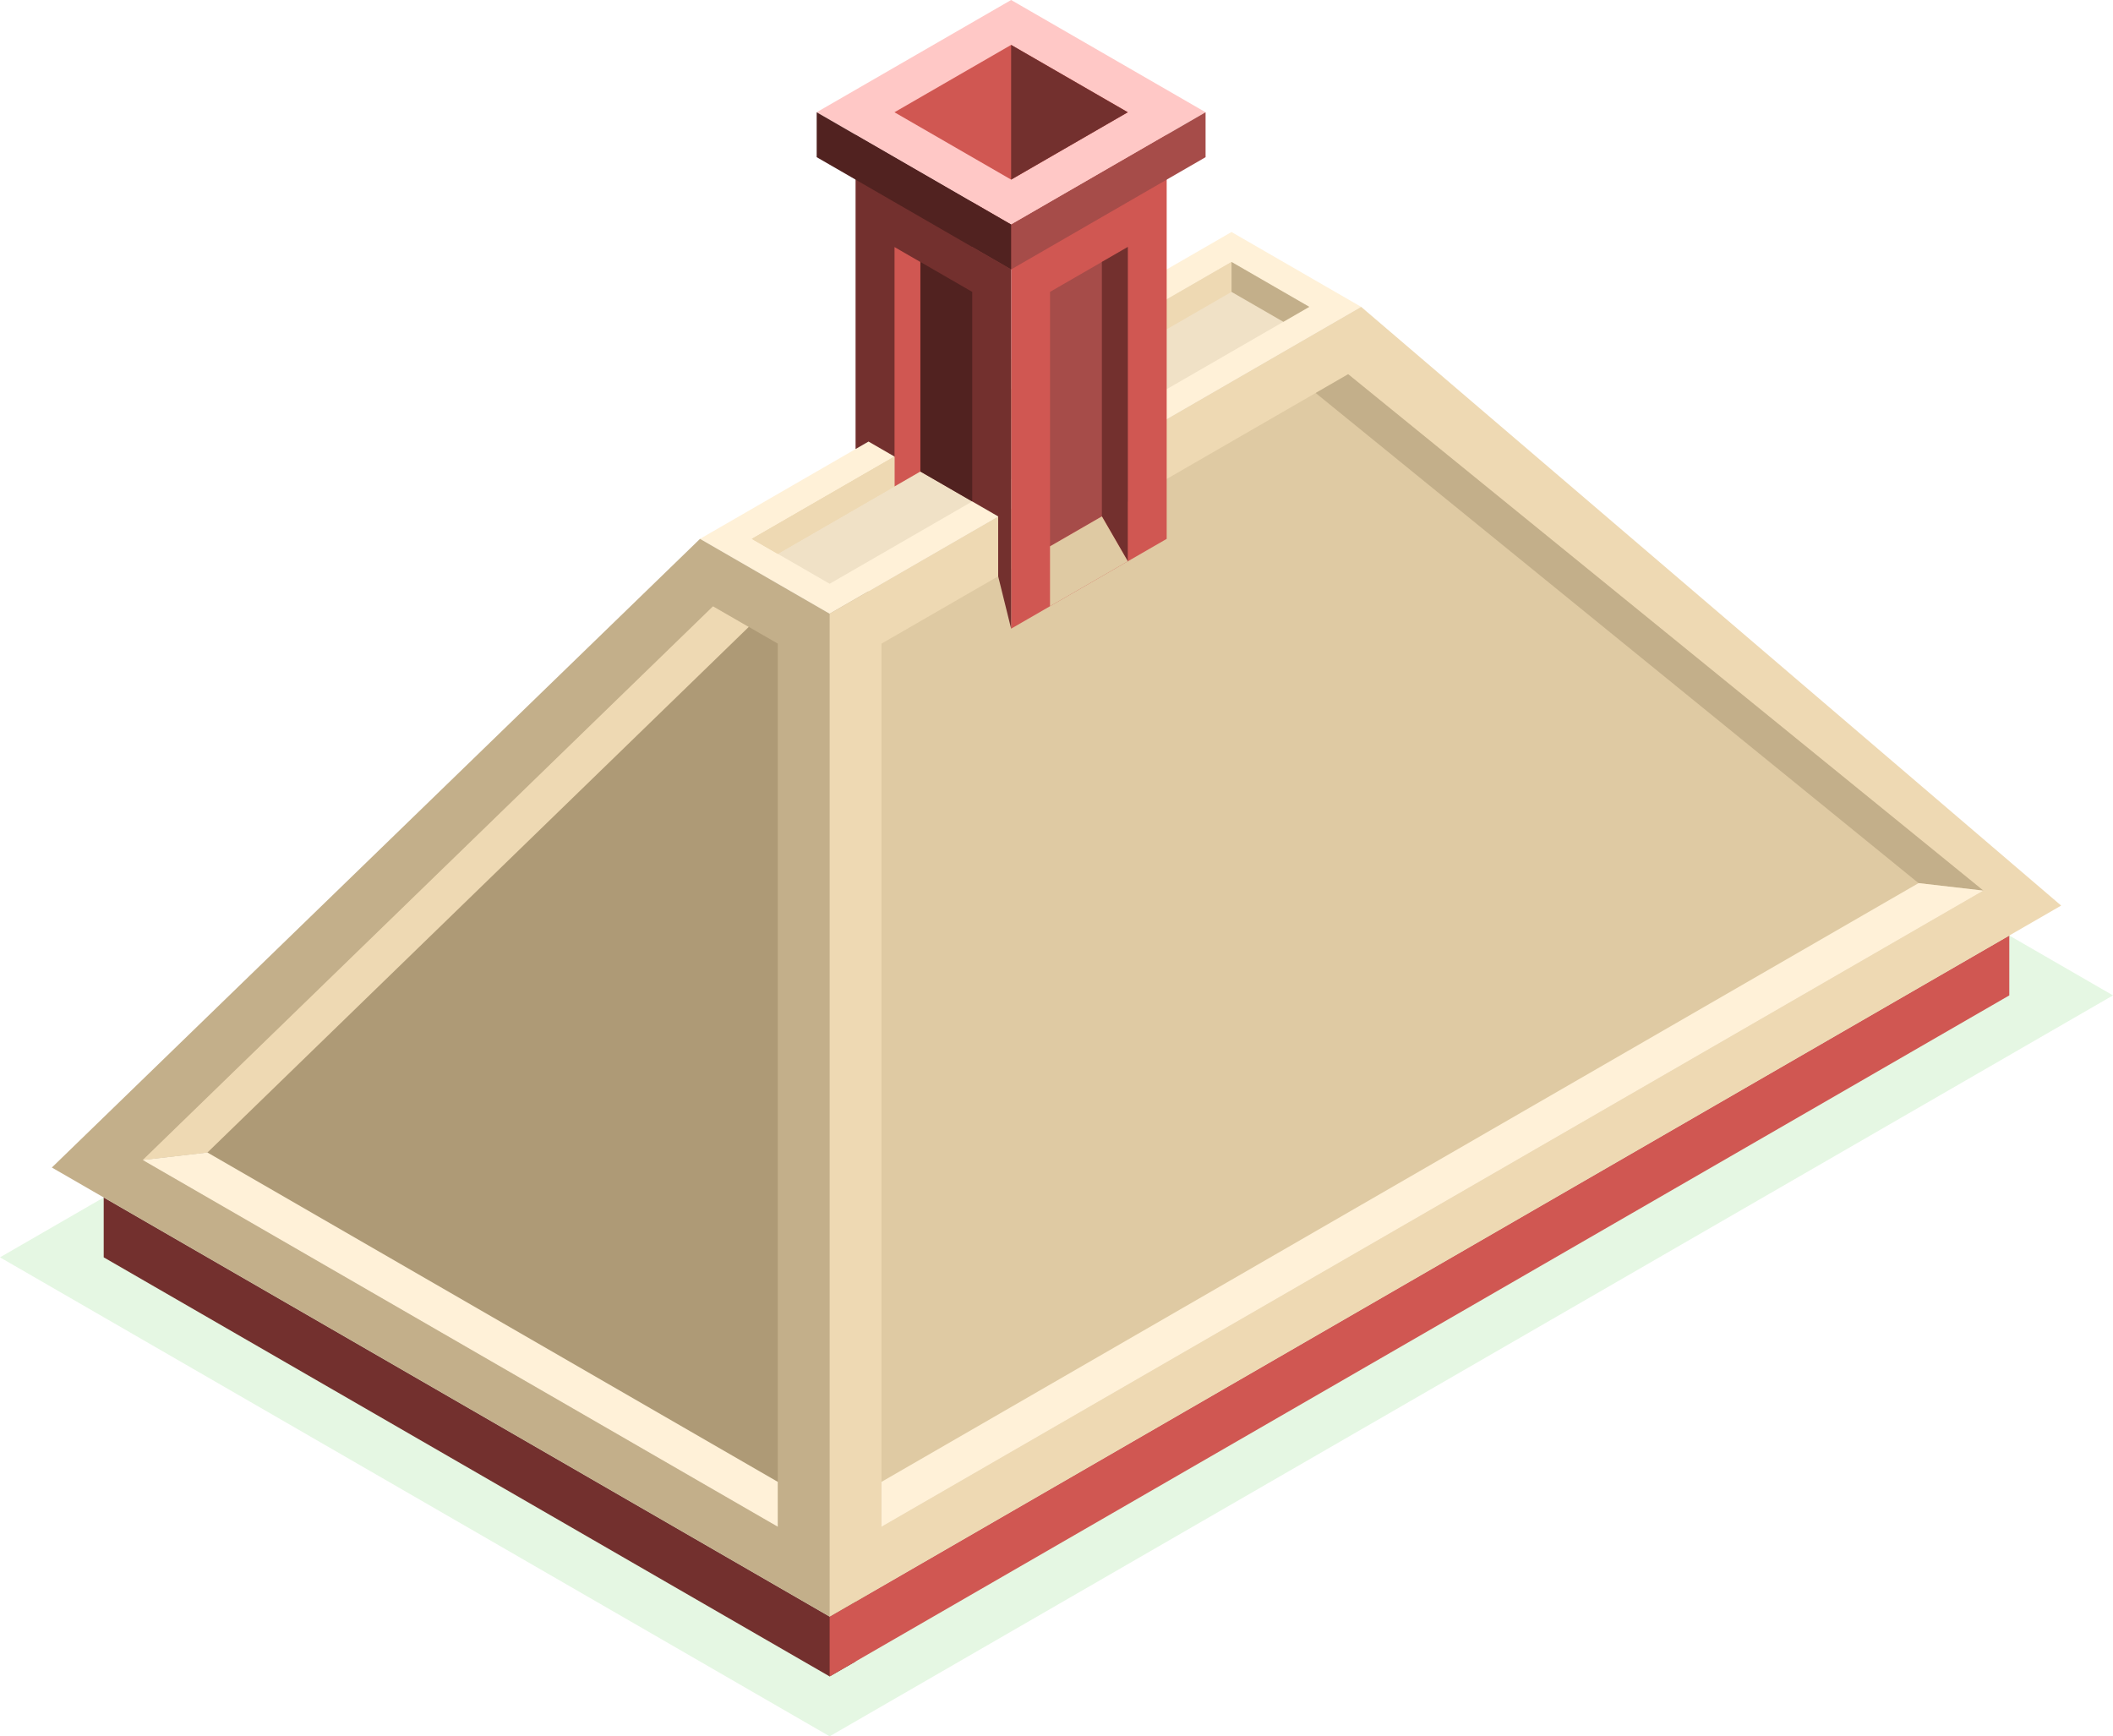 <svg id="Layer_1" data-name="Layer 1" xmlns="http://www.w3.org/2000/svg" xmlns:xlink="http://www.w3.org/1999/xlink" viewBox="0 0 203.75 167.432">
  <defs>
    <style>
      .cls-1 {
        fill: none;
      }

      .slope-top-prim {
        fill: #fff1d8;
      }

      .crown-top-prim {
        fill: #e5f7e3;
      }

      .exterior-L-prim {
        fill: #73302e;
      }

      .exterior-R-prim {
        fill: #d05752;
      }

      .slope-L-prim {
        fill: #c3af8a;
      }

      .slope-R-prim {
        fill: #eed9b3;
      }

      .slope-top-prim-dark {
        fill: #f0e1c6;
      }

      .slope-R-prim-dark {
        fill: #dfcaa3;
      }

      .cls-2 {
        clip-path: url(#clip-path);
      }

      .slope-L-prim-dark {
        fill: #ae9a76;
      }

      .cls-3 {
        clip-path: url(#clip-path-2);
      }

      .top-light {
        fill: #ffc8c6;
      }

      .exterior-R-dark {
        fill: #a64c49;
      }

      .exterior-L-dark {
        fill: #512220;
      }
    </style>
    <clipPath id="clip-path">
      <polygon class="cls-1" points="85 62.065 130 36.085 191.25 85.881 85 147.224 85 62.065"/>
    </clipPath>
    <clipPath id="clip-path-2">
      <polygon class="cls-1" points="75 62.065 68.75 58.457 13.75 111.862 75 147.224 75 62.065"/>
    </clipPath>
  </defs>
  <title>Artboard 18</title>
  <g id="root">
    <g>
      <path class="slope-top-prim" d="M67.5,51.962,80,59.179l51.25-29.59-12.5-7.217Z"/>
      <path class="crown-top-prim" d="M203.75,95.985l-80-46.188L0,121.244l80,46.188Z"/>
      <path class="exterior-L-prim" d="M10,115.47v5.774l70,40.414,2.5-1.443v-5.774L80,155.885Z"/>
      <path class="exterior-R-prim" d="M193.75,90.211V95.985L80,161.658v-5.773Z"/>
      <path class="slope-L-prim" d="M80,155.885l3.75-2.165V57.013L80,59.179,67.5,51.962,5,112.583Z"/>
      <path class="slope-R-prim" d="M80,155.885V59.179l51.25-29.59,67.5,57.735Z"/>
      <path class="slope-top-prim-dark" d="M72.5,51.962l46.25-26.703,7.5,4.33L80,56.292Z"/>
      <path class="slope-L-prim" d="M118.75,25.259V28.146l5,2.887,2.5-1.444Z"/>
      <path class="slope-R-prim" d="M72.5,51.962l46.25-26.703V28.146L75,53.405Z"/>
      <path class="slope-R-prim-dark" d="M85,62.065l45-25.98,61.25,49.796L85,147.224Z"/>
      <g class="cls-2">
        <path class="slope-L-prim" d="M130,36.085l61.25,49.796L185,85.159l-61.25-49.796Z"/>
      </g>
      <path class="slope-top-prim" d="M85,147.224v-4.33l100-57.735,6.25.722Z"/>
      <path class="slope-L-prim-dark" d="M75,62.065,68.75,58.457l-55,53.405L75,147.224Z"/>
      <g class="cls-3">
        <path class="slope-R-prim" d="M13.75,111.862,20,111.14,75,57.735l-6.25.722Z"/>
      </g>
      <path class="slope-top-prim" d="M75,147.224v-4.33l-55-31.76-6.25.722Z"/>
    </g>
    <path class="exterior-R-prim" d="M97.5,60.622l15-8.66V12.99l-15,8.661Z"/>
    <path class="exterior-L-prim" d="M82.5,43.301l1.25-.721,12.5,7.217V55.57l1.25,5.052V21.651l-15-8.661Z"/>
    <path class="top-light" d="M97.5,0,78.75,10.825,97.5,21.651l18.75-10.826Z"/>
    <path class="exterior-R-dark" d="M116.25,10.825,97.5,21.651l-3.75-2.165v4.33L97.5,25.981l18.75-10.825Z"/>
    <path class="exterior-L-dark" d="M78.75,10.825v4.331L97.5,25.981v-4.33Z"/>
    <path class="exterior-R-prim" d="M97.5,17.321l11.25-6.496L97.5,4.33,86.25,10.825Z"/>
    <path class="exterior-L-prim" d="M97.5,4.33V17.321l11.25-6.496Z"/>
    <path class="exterior-R-dark" d="M108.75,23.816l-7.5,4.33V52.683l7.5-4.33Z"/>
    <path class="exterior-L-dark" d="M86.25,23.816l7.5,4.33V48.353l-7.5-4.33Z"/>
    <path class="exterior-R-prim" d="M88.75,45.466l-2.5,1.444V23.816l2.5,1.443Z"/>
    <path class="exterior-L-prim" d="M108.75,54.127l-2.5-4.33V25.259l2.5-1.443Z"/>
    <path class="slope-R-prim" d="M86.25,44.023V46.91L75,53.405l-2.5-1.443Z"/>
    <path class="slope-R-prim-dark" d="M101.25,52.683l5-2.886,2.5,4.33-7.5,4.33Z"/>
  </g>
</svg>
